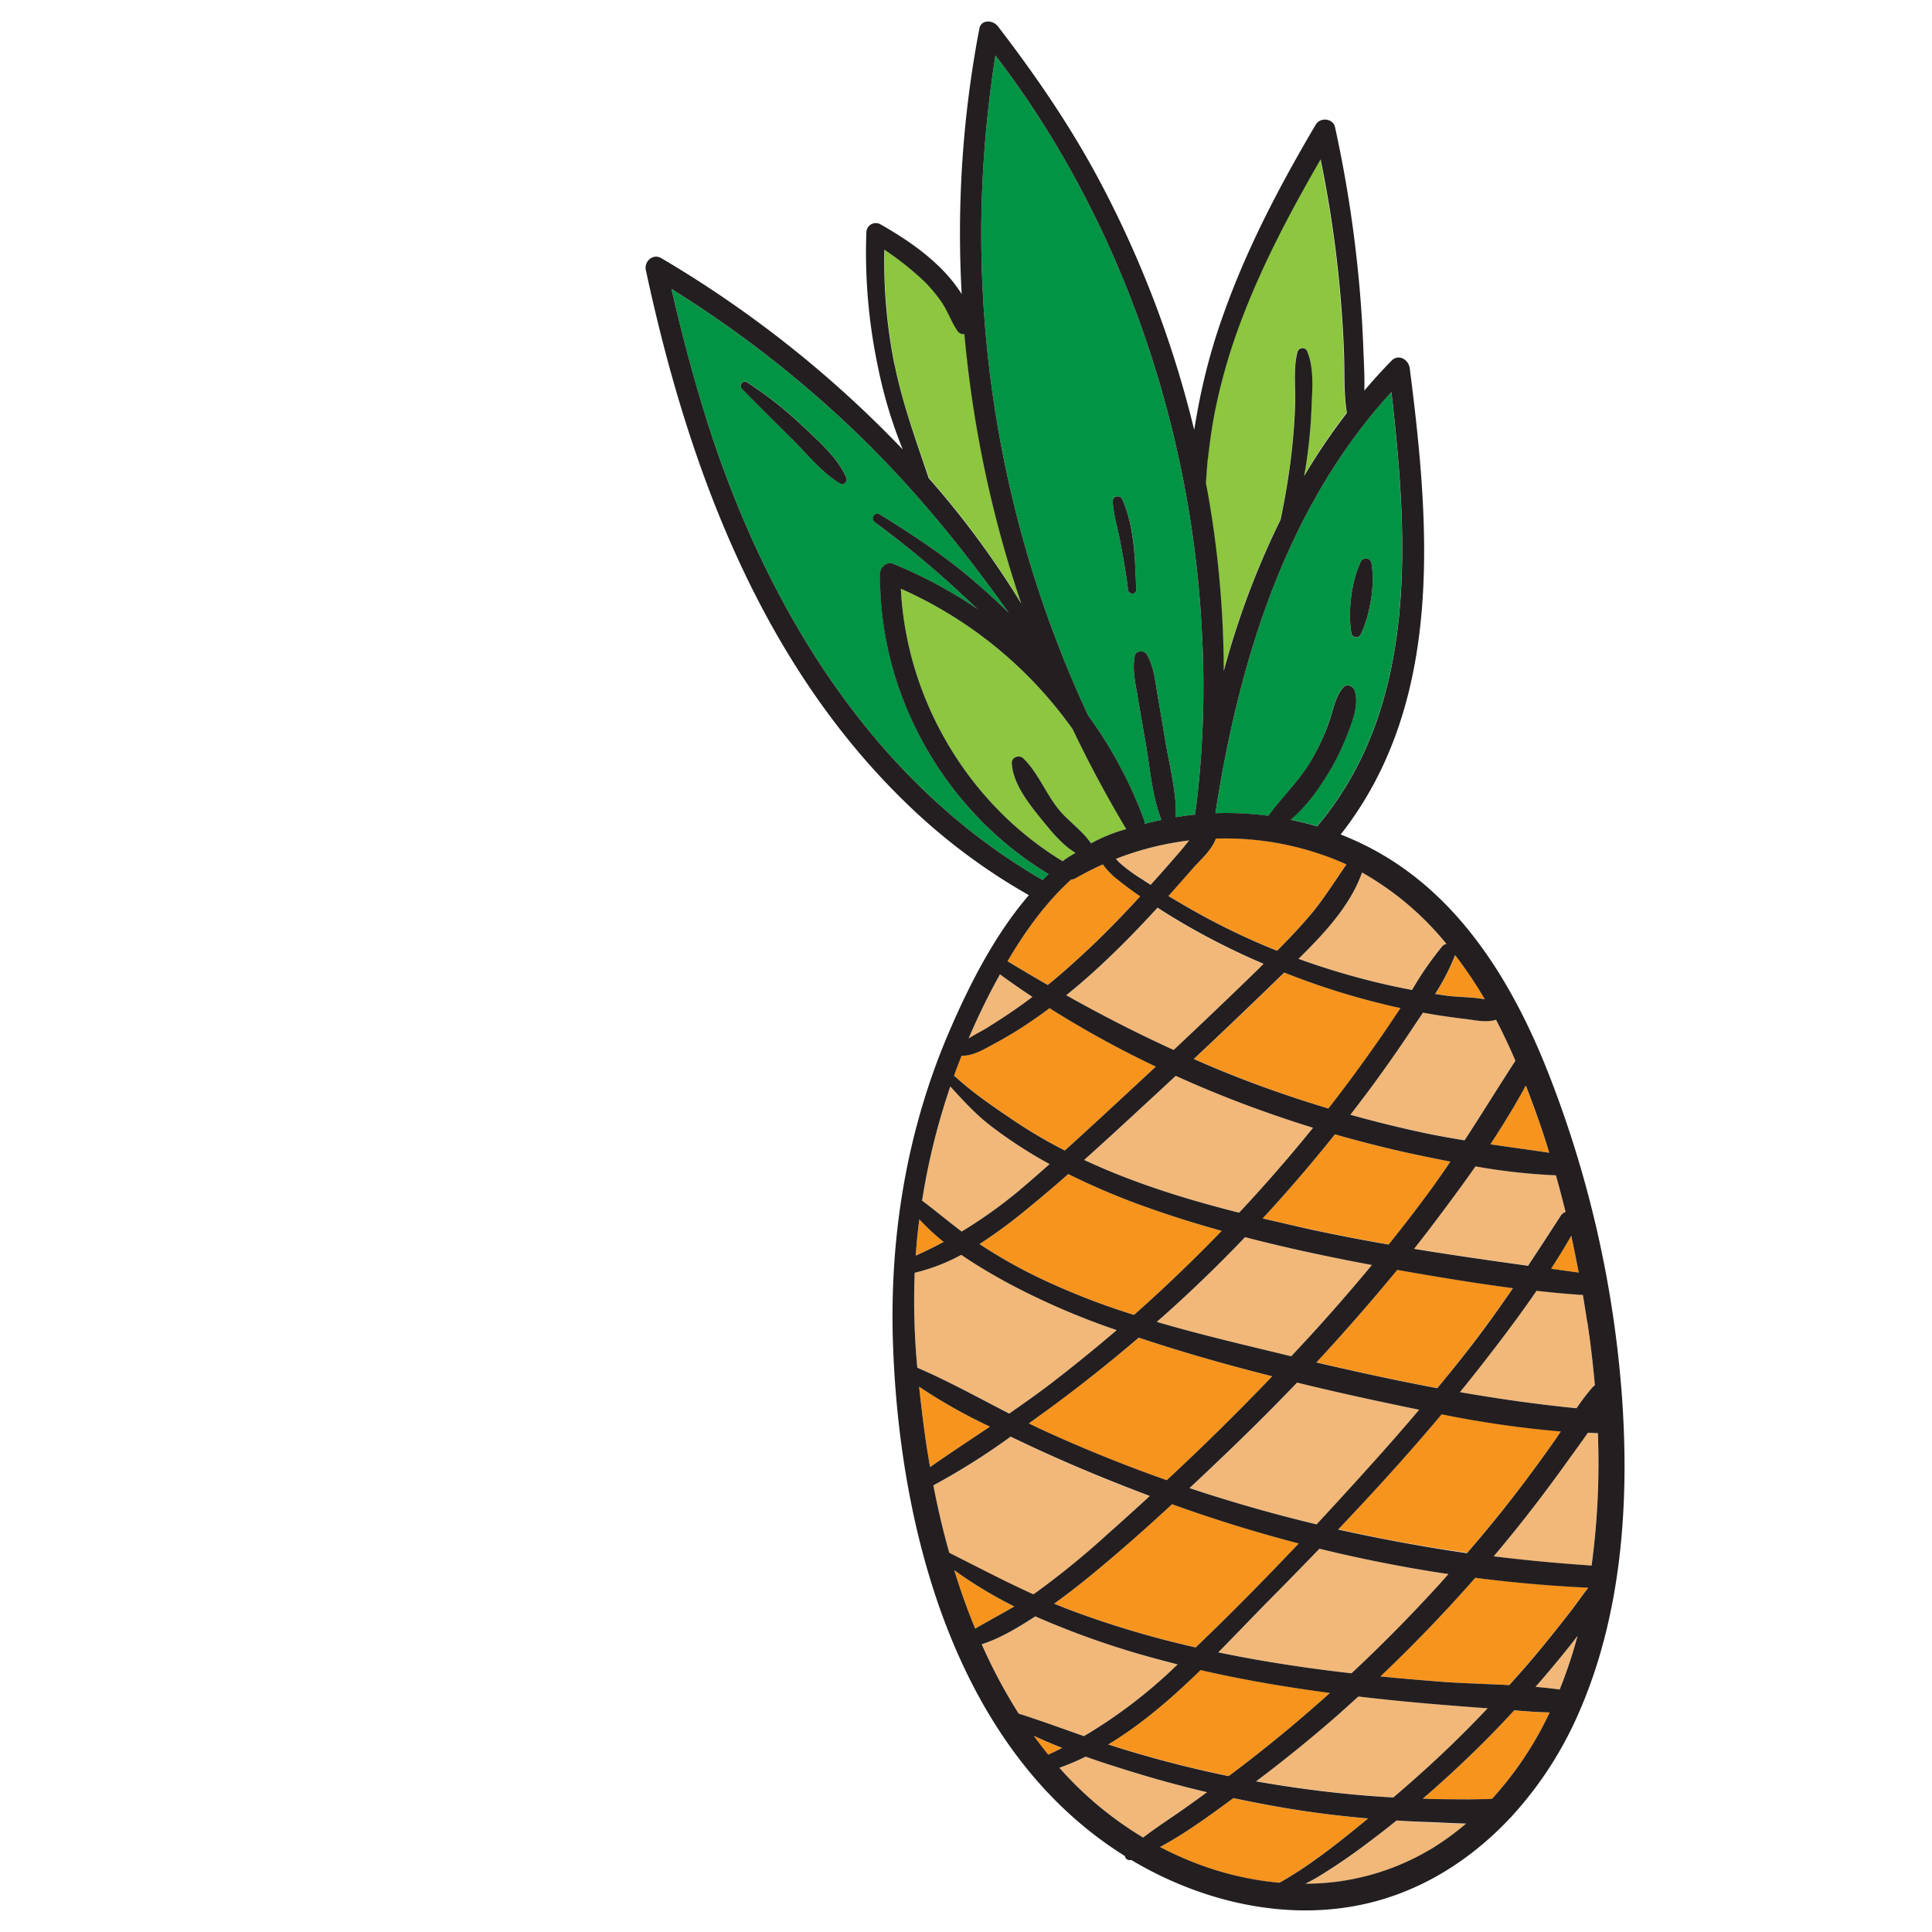 <svg xmlns="http://www.w3.org/2000/svg" id="Layer_1" data-name="Layer 1" viewBox="0 0 600 600"><defs><style>.cls-1{fill:#f2b879}.cls-2{fill:#f7941e}.cls-3{fill:#009444}.cls-4{fill:#8dc63f}.cls-5{fill:#231f20}</style></defs><title>doodle</title><path d="M403.26,297.75a229.86,229.86,0,0,0,29.45,8.5c1.94.42,3.88.8,5.82,1.17a100.63,100.63,0,0,1,9.4-13.58,2,2,0,0,1,1.28-.69A92.07,92.07,0,0,0,423,270.94C419.45,281.09,411.2,290,403.26,297.75Z" class="cls-1"/><path d="M377.58,260.4c-1.2,3.57-4.85,6.63-7.22,9.34s-5,5.67-7.5,8.48c2.09,1.25,4.18,2.49,6.3,3.7a214.37,214.37,0,0,0,27.45,13.31c3.54-3.54,7-7.16,10.23-11,4.21-5,7.6-10.47,11.29-15.79a77.38,77.38,0,0,0-7.55-3.07A91.74,91.74,0,0,0,377.58,260.4Z" class="cls-2"/><path d="M449.15,309.18c3.56.51,8.06.39,12,1.15a132.14,132.14,0,0,0-9.19-13.75,67.36,67.36,0,0,1-6.22,12.08C446.86,308.84,448,309,449.15,309.18Z" class="cls-2"/><path d="M455.06,316.42q-4.2-.5-8.37-1.15-2.4-.37-4.77-.81c-1,1.45-2,2.89-2.91,4.33q-7.23,10.89-15.05,21.37c-1.51,2-3,4-4.59,6q10.56,2.94,21.26,5.29c4.72,1,9.46,1.89,14.21,2.66,5.33-8.18,10.45-16.49,15.78-24.71q-1.81-4.17-3.77-8.25c-.72-1.51-1.48-3-2.25-4.5C461.61,317.63,458.13,316.79,455.06,316.42Z" class="cls-1"/><path d="M355.34,254.71a3,3,0,0,1,.19,1.14c1.7-.46,3.42-.85,5.15-1.22-2.91-7.5-3.56-16.5-4.95-24.22-.89-4.93-1.71-9.87-2.55-14.8-.69-4-1.52-7.84-.79-11.83.32-1.81,3-1.95,3.79-.5,2.17,3.79,2.57,8.17,3.29,12.42.79,4.64,1.6,9.29,2.35,13.94,1.22,7.58,3.61,16.25,3.35,24.15,2-.32,3.95-.6,5.94-.79.16-1.21.33-2.41.5-3.62a305.43,305.43,0,0,0,1.7-52c-2.93-63.84-25-129.15-64.17-180.14a362.75,362.75,0,0,0-4.34,48.82,354,354,0,0,0,33.14,156.17A132.7,132.7,0,0,1,355.34,254.71Zm-6.94-99.85c4,8.35,4.1,19.18,4.47,28.25.07,1.68-2.38,1.59-2.56,0-.57-5-1.52-10-2.42-15-.76-4.15-2.11-8.31-2.33-12.52A1.54,1.54,0,0,1,348.4,154.86Z" class="cls-3"/><path d="M481.14,358c-2.18-7.07-4.63-14.05-7.33-20.89-3.32,6.23-7,12.31-11,18.26C468.94,356.24,475,357.06,481.14,358Z" class="cls-2"/><path d="M317.27,187.5a362.1,362.1,0,0,1-17.69-83.72,2.34,2.34,0,0,1-2.21-1.08c-1.86-2.73-2.92-6-4.78-8.73a44,44,0,0,0-6-7.08,95.21,95.21,0,0,0-11.86-9.35,162.47,162.47,0,0,0,3.15,35.74c2.45,12.08,6.67,23.62,10.68,35.22A278.94,278.94,0,0,1,317.27,187.5Z" class="cls-4"/><path d="M380,208.36a257.72,257.72,0,0,1,17.63-47c1.36-6.4,2.45-12.87,3.24-19.27.69-5.66,1.15-11.36,1.3-17.06.14-5.19-.62-10.85.77-15.9a1.59,1.59,0,0,1,3,0c2.18,5.3,1.53,11.92,1.31,17.53a154.49,154.49,0,0,1-1.59,16.91c-.21,1.43-.45,2.84-.71,4.24a195.46,195.46,0,0,1,13.22-19.64c-1-6.15-.66-12.66-.9-18.81q-.44-11.18-1.53-22.31A367.24,367.24,0,0,0,410,49.48c-9,15.6-17.47,31.57-24,48.37a180,180,0,0,0-8.67,29.2c-1,5.11-1.76,10.27-2.32,15.45-.27,2.48-.41,5-.65,7.5.2,1.07.42,2.13.61,3.2A319.81,319.81,0,0,1,380,208.36Z" class="cls-4"/><path d="M486.48,454.2q-6.45,9-13.35,17.78c-3,3.85-6.14,7.63-9.29,11.37q15.17,1.89,30.4,2.86a236.52,236.52,0,0,0,1.95-41.15c-.13,0-.26,0-.4,0-.9,0-1.81-.07-2.71-.11C490.92,448.12,488.63,451.18,486.48,454.2Z" class="cls-1"/><path d="M476.82,523.89c2.53.22,5.05.48,7.54.83a142.64,142.64,0,0,0,5.51-16.63q-4.69,6.06-9.67,11.88C479.08,521.29,478,522.59,476.82,523.89Z" class="cls-1"/><path d="M433.71,565.42q-4.5,3.63-9.13,7.09a182.51,182.51,0,0,1-15.27,10.41c-1.3.78-2.61,1.48-3.92,2.12a75.72,75.72,0,0,0,38.72-10.62,84.42,84.42,0,0,0,11.2-8c-4-.08-8-.35-11.81-.48C440.23,565.79,437,565.62,433.71,565.42Z" class="cls-1"/><path d="M453.86,547.79q-5.88,5.55-12,10.82c1.62.06,3.25.1,4.87.14q4.84.11,9.69.08c1.89,0,3.77,0,5.66-.08.3,0,.81-.08,1.32-.14a108.22,108.22,0,0,0,17.84-26.79c-3.64-.06-7.32-.34-11-.65Q462.35,539.77,453.86,547.79Z" class="cls-2"/><path d="M374.86,556.61q-11.89-2.82-23.6-6.43c-4.68-1.44-9.41-3-14.1-4.61A77.89,77.89,0,0,1,329,549a110.71,110.71,0,0,0,26,21.68c4.18-3.2,8.66-6.06,12.92-9.08C370.26,560,372.56,558.3,374.86,556.61Z" class="cls-1"/><path d="M424.87,564.76c-9.14-.79-18.26-2-27.29-3.51Q390.28,560,383,558.44c-7.19,5.28-14.79,10.91-22.8,15.18a106.27,106.27,0,0,0,10.07,4.62,96.05,96.05,0,0,0,27,6.48c9.07-5.07,17.64-11.93,25.5-18.26Z" class="cls-2"/><path d="M459,425.32q-2.78,3.54-5.61,7c12,2.1,24,3.82,36.2,5a71,71,0,0,1,5-6.54,3.43,3.43,0,0,1,.7-.59c-.59-6.68-1.38-13.32-2.37-19.88q-.63-4.1-1.34-8.21c-4.8-.31-9.6-.75-14.4-1.29C471.39,409.25,465.21,417.38,459,425.32Z" class="cls-1"/><path d="M490.3,395.24q-1.1-5.72-2.38-11.44c-2,3.46-4.08,6.88-6.25,10.24Z" class="cls-2"/><path d="M445.59,379.42c-2.12,2.82-4.28,5.6-6.46,8.37,11.77,1.93,23.57,3.61,35.4,5.26,3.41-5.14,6.76-10.31,10.12-15.5a2.92,2.92,0,0,1,1.53-1.23c-.93-3.81-1.91-7.6-3-11.37a186.51,186.51,0,0,1-25-2.77C454.09,368.06,449.83,373.8,445.59,379.42Z" class="cls-1"/><path d="M428.65,520.61q9.71,1,19.44,1.69c6.77.51,13.7.69,20.6,1,2.52-2.8,5-5.62,7.46-8.5,4-4.69,7.77-9.49,11.54-14.33,1.82-2.34,3.55-4.9,5.44-7.29l0-.15q-17.57-.87-35-3.08Q444.14,506,428.65,520.61Z" class="cls-2"/><path d="M323.45,273.1a4.17,4.17,0,0,1,.38.27c.63-.62,1.25-1.25,1.89-1.85-32.26-19.39-52.77-55.69-52.36-93.42,0-1.84,2-3.82,4-3a141.75,141.75,0,0,1,26.23,14.05c-1.59-1.51-3.19-3-4.81-4.49a301.14,301.14,0,0,0-26.95-22.36c-1.5-1.07-.15-3.52,1.46-2.51,9.93,6.17,19.35,12.3,28.3,19.88q6,5.12,11.71,10.65c-12.82-18-26.69-35.34-42.34-51a346.34,346.34,0,0,0-62.4-49.54c3.44,15.12,7.43,30.11,12.28,44.84C239.21,190.32,271.61,243,323.45,273.1ZM231.94,118.67a114.91,114.91,0,0,1,16.91,13.23c5,4.77,11.1,9.85,13.92,16.29.52,1.2-.6,2.65-1.9,1.9-5.88-3.4-10.29-9.26-15.11-14-5.21-5.09-10.32-10.21-15.37-15.45C229.4,119.65,230.7,117.86,231.94,118.67Z" class="cls-3"/><path d="M321,539.09q2.16,3,4.49,5.84c1.46-.67,2.91-1.36,4.33-2.08C326.87,541.68,323.92,540.44,321,539.09Z" class="cls-2"/><path d="M393.87,253.39c4.3-5.89,9.71-10.91,13.43-17.35a68.56,68.56,0,0,0,5.64-12.51c1.17-3.45,1.78-7.21,4.14-10.06,1.09-1.32,3.13-.46,3.59.95,1.4,4.32-.66,9.46-2.21,13.51a75,75,0,0,1-5.86,12c-3.05,5-7,10.63-11.82,14.6,2.79.58,5.55,1.26,8.27,2.08a3.77,3.77,0,0,1,.31-.42c31.2-37.38,27.93-88.8,22.74-134.43-32.76,35.78-47.35,83.56-54.64,130.8A98.9,98.9,0,0,1,393.87,253.39Zm28.82-79.11a1.76,1.76,0,0,1,3.19.42c1.21,6.82-.38,16.25-3.36,22.46a1.57,1.57,0,0,1-2.85-.37C418.56,190,419.62,180.49,422.69,174.28Z" class="cls-3"/><path d="M319.22,375.27a156.69,156.69,0,0,1-15,11.09,156.79,156.79,0,0,0,17.12,9.81,219.53,219.53,0,0,0,30.87,12.19q14.12-12.51,27.23-26.1c-7.19-2-14.32-4.2-21.35-6.65a218.7,218.7,0,0,1-26.31-11C327.64,368.23,323.47,371.8,319.22,375.27Z" class="cls-2"/><path d="M407.8,350.24q-7.24-2.25-14.4-4.78c-9.54-3.38-19-7.16-28.25-11.35-2.44,2.27-4.88,4.55-7.33,6.8-7,6.46-14,13-21.11,19.32,15.39,7.18,31.64,12.22,48.11,16.38q4.41-4.71,8.69-9.51Q400.85,358.83,407.8,350.24Z" class="cls-1"/><path d="M378.48,453.63q-4.5,4.28-9,8.51,19.46,6.5,39.46,11.27,9.75-10.47,19.23-21.09,6.41-7.17,12.64-14.51l-1.27-.26c-12.21-2.52-24.47-5.21-36.68-8.18Q391,441.78,378.48,453.63Z" class="cls-1"/><path d="M426.07,392.86c-13.2-2.47-26.39-5.26-39.4-8.65Q374.44,397,361.25,408.78c-.65.59-1.32,1.16-2,1.74,13,3.82,26.26,6.93,39.37,10.1l2.39.58c4.13-4.42,8.22-8.87,12.23-13.4Q419.79,400.43,426.07,392.86Z" class="cls-1"/><path d="M338.61,294.19c5.36-5.08,10.49-10.41,15.49-15.85-2.45-1.69-4.86-3.45-7.16-5.32a22.12,22.12,0,0,1-4.43-4.6,92.85,92.85,0,0,0-8.39,4.24,3.62,3.62,0,0,1-1.45.47c-8,7.28-14.3,16.07-19.77,25.35q6.21,3.76,12.49,7.38C330,302.15,334.36,298.23,338.61,294.19Z" class="cls-2"/><path d="M327.41,498c1.83.76,3.66,1.5,5.53,2.2a296.06,296.06,0,0,0,38.42,11.4c10.94-10.43,21.59-21.25,32-32.28q-19.92-5.2-39.33-12.19c-7.44,6.83-15,13.54-22.72,20C336.81,490.94,332.2,494.6,327.41,498Z" class="cls-2"/><path d="M314.37,347.65a151,151,0,0,0,16.33,9.63c8.05-7.24,16-14.63,23.91-22l4.35-4.05a313.11,313.11,0,0,1-33-18.15q-2.43,1.83-4.95,3.55a119.42,119.42,0,0,1-11.73,7.22c-3.06,1.62-7.06,4.18-10.67,4-.81,2.08-1.6,4.16-2.35,6.26a2.1,2.1,0,0,1,.43.28C302,339.27,308.41,343.59,314.37,347.65Z" class="cls-2"/><path d="M318.43,368.1c2.53-2.17,5-4.37,7.53-6.58-.84-.46-1.68-.92-2.51-1.4a141.49,141.49,0,0,1-15.9-10.57c-4.75-3.66-8.44-7.8-12.43-12.14q-1.85,5.41-3.4,10.93a209.71,209.71,0,0,0-5.36,24.52c4.16,3.12,8.14,6.48,12.3,9.6A145,145,0,0,0,318.43,368.1Z" class="cls-1"/><path d="M285.52,378.68c-.48,3.73-.86,7.49-1.14,11.25q4.46-2,8.68-4.28A68.42,68.42,0,0,1,285.52,378.68Z" class="cls-2"/><path d="M369.33,261a93.43,93.43,0,0,0-22.72,5.68,9.27,9.27,0,0,0,1,1.12,49.21,49.21,0,0,0,7.35,5.39c.8.53,1.62,1,2.43,1.57.05-.07.11-.13.16-.19,3.13-3.46,6.22-7,9.28-10.49C367.65,263.12,368.47,262.06,369.33,261Z" class="cls-1"/><path d="M318.05,311.53c.86-.63,1.72-1.27,2.57-1.92-3.41-2.27-6.77-4.6-10.07-7-.42.75-.83,1.5-1.24,2.26q-4.68,8.64-8.5,17.69c1.88-1.24,4-2.24,5.77-3.35C310.48,316.76,314.33,314.24,318.05,311.53Z" class="cls-1"/><path d="M333.11,226.45a129.89,129.89,0,0,0-53.33-43.61c1.7,34.28,20.83,66.8,50.28,84.64a3.68,3.68,0,0,1,.69-.59c1-.64,1.94-1.24,2.92-1.83l.32-.21c-4.15-2.42-7.84-7.08-10.42-10.25-4-4.89-9-11.06-9.36-17.59-.11-1.88,2.36-2.71,3.61-1.49,4.5,4.4,6.95,11,11,15.89,2.79,3.41,7.44,6.63,10,10.5a52.12,52.12,0,0,1,11-4.45,1.78,1.78,0,0,1-.23-.31Q340.64,242.15,333.11,226.45Z" class="cls-4"/><path d="M326.13,429.85q10.58-8.09,20.67-16.77A226,226,0,0,1,312.2,398c-4.54-2.51-9.22-5.25-13.67-8.32a59.43,59.43,0,0,1-14.46,5.57,221.3,221.3,0,0,0,.81,29.47c9.74,4.2,19.07,9.38,28.54,14.25C317.72,436,322,433,326.13,429.85Z" class="cls-1"/><path d="M321.78,494.57a255.81,255.81,0,0,0,22-17.94q6.69-6,13.29-12c-13.39-5-26.6-10.52-39.53-16.67l-3.7-1.75a212.34,212.34,0,0,1-24,15.12c1.35,7,3,14,4.93,21,8.71,4.38,17.27,8.88,26.1,12.89C321.19,495,321.49,494.78,321.78,494.57Z" class="cls-1"/><path d="M296.36,487.64c1.88,6.15,4,12.22,6.46,18.14,4-2.36,8.13-4.53,12.15-6.88A133,133,0,0,1,296.36,487.64Z" class="cls-2"/><path d="M285.44,430.65c.42,4,.91,8,1.42,12.05.56,4.27,1.21,8.59,2,12.92,6.13-4.29,12.38-8.39,18.59-12.56A166.72,166.72,0,0,1,285.44,430.65Z" class="cls-2"/><path d="M359.49,281.92C353.88,288,348.09,294,342,299.67q-5.28,4.9-10.88,9.45c10.9,6.09,22,11.78,33.36,17q13.39-12.57,26.57-25.38l1.37-1.34a218.66,218.66,0,0,1-31-16.2Z" class="cls-1"/><path d="M445.28,493.93c1.55-1.68,3.07-3.39,4.59-5.09-1.43-.21-2.87-.42-4.3-.65q-18-2.88-35.76-7.22-8,8.26-16.05,16.42c-5,5-10.09,10.42-15.37,15.77,10.08,2.09,20.26,3.77,30.46,5.15q5.44.74,10.88,1.34Q433,507.28,445.28,493.93Z" class="cls-1"/><path d="M432.75,558.2c6.06-5.15,12-10.44,17.71-16q5.91-5.72,11.58-11.7-11.12-.76-22.22-1.78-9-.82-17.93-1.87c-1.8,1.63-3.59,3.26-5.41,4.86-8.51,7.46-17.3,14.65-26.35,21.46,12.05,2.13,24.22,3.69,36.43,4.61C428.62,558,430.69,558.08,432.75,558.2Z" class="cls-1"/><path d="M348.21,543c11,3.37,22.14,6.27,33.41,8.56l4.1-3.11c9.42-7.19,18.52-14.79,27.34-22.71-13.5-1.79-26.94-4.06-40.2-7.12-8.87,8.64-18.32,16.86-28.69,23.1Z" class="cls-2"/><path d="M363.61,518.91c.7-.66,1.4-1.33,2.11-2-1.67-.43-3.33-.86-5-1.31A261.71,261.71,0,0,1,321.53,502c-5.17,3.33-10.7,6.75-16.64,8.66a164.37,164.37,0,0,0,11.43,21.48c6.8,2.2,13.52,4.67,20.28,7A154.86,154.86,0,0,0,363.61,518.91Z" class="cls-1"/><path d="M471.27,463.11q6.28-8.17,12.17-16.64c.45-.64.89-1.29,1.33-2a324,324,0,0,1-37-5.33c-10.3,12.29-21.11,24.15-32.16,35.77q19.89,4.49,40.08,7.3C461,476,466.25,469.64,471.27,463.11Z" class="cls-2"/><path d="M450.43,360.75c-3.68-.71-7.34-1.47-10.95-2.23q-12.56-2.65-24.9-6.25-10.75,13.47-22.45,26.13Q399,380,406,381.54c8.43,1.85,16.87,3.46,25.32,4.93q6.62-8.22,12.86-16.73Q447.38,365.3,450.43,360.75Z" class="cls-2"/><path d="M319.55,442.08c1.79.88,3.58,1.74,5.39,2.56q18.35,8.39,37.44,15.08,16.8-15.69,32.75-32.27c-14-3.56-27.88-7.51-41.48-12Q339.79,427.26,325.07,438Z" class="cls-2"/><path d="M435,313.06c-2-.44-4.07-.9-6.1-1.4a227.52,227.52,0,0,1-30-9.63l-2.19,2.12q-12.82,12.5-25.9,24.73,12.44,5.43,25.28,10,8.21,2.9,16.55,5.38,5.1-6.53,10-13.24Q429,322.18,435,313.06Z" class="cls-2"/><path d="M469.86,400c-9.63-1.25-19.22-2.8-28.71-4.42q-3.61-.62-7.22-1.26-12.07,14.81-25.12,28.75c12.52,2.94,25,5.68,37.59,8q6.15-7.47,12-15.15C462.38,410.7,466.17,405.37,469.86,400Z" class="cls-2"/><path d="M281.16,249.16A186.87,186.87,0,0,0,319.53,278c-10.88,12.62-18.85,28.62-24.88,42.69-13.22,30.87-18.52,63.92-17.3,97.39,2.13,57.95,19.83,125.75,72,158.33a1.47,1.47,0,0,0,1.89,1.21l.06,0c23.17,13.84,51.93,20.13,78.21,12.19,15.42-4.67,28.83-13.79,39.68-25.43a6.51,6.51,0,0,0,.67-.73,115.36,115.36,0,0,0,20-30.7c13.7-30.59,16.19-65.56,13.9-98.63a343.92,343.92,0,0,0-22.45-99.89c-10.44-26.91-26-53.53-51.44-68.68a91.17,91.17,0,0,0-13.51-6.59c32.29-41.08,27.69-96,21.45-144.79-.34-2.68-3.46-4.6-5.66-2.35q-4.41,4.52-8.45,9.29c.14-4.29-.14-8.65-.29-12.77q-.42-11.6-1.56-23.17a392.65,392.65,0,0,0-7.24-45.86c-.62-2.84-4.65-3.15-6-.79-10.88,18.43-20.89,37.4-28.18,57.56a189.13,189.13,0,0,0-8.31,30.11c-.42,2.28-.86,4.67-1.25,7.12a331.15,331.15,0,0,0-29.15-76.89c-9.11-17.2-20-33.08-31.84-48.49-1.46-1.89-5.16-2.2-5.73.75a338.16,338.16,0,0,0-5.49,82.44,45.34,45.34,0,0,0-6.62-8.15c-5.42-5.39-12-9.74-18.63-13.52a2.93,2.93,0,0,0-4.35,2.5,171.42,171.42,0,0,0,3.58,41.72,143.47,143.47,0,0,0,7.72,25.72,347.62,347.62,0,0,0-75-59.42c-2.56-1.51-5.37,1-4.79,3.69C213.52,144.32,235.93,205.21,281.16,249.16Zm51.51,24a3.62,3.62,0,0,0,1.45-.47,92.85,92.85,0,0,1,8.39-4.24,22.12,22.12,0,0,0,4.43,4.6c2.3,1.87,4.71,3.63,7.16,5.32-5,5.44-10.13,10.77-15.49,15.85-4.25,4-8.66,8-13.22,11.67q-6.28-3.62-12.49-7.38C318.37,289.2,324.7,280.41,332.67,273.13ZM401,421.2l-2.39-.58c-13.11-3.17-26.36-6.28-39.37-10.1.66-.58,1.33-1.15,2-1.74q13.2-11.77,25.42-24.57c13,3.39,26.2,6.18,39.4,8.65q-6.29,7.58-12.81,14.94C409.25,412.33,405.16,416.78,401,421.2Zm1.8,8.17c12.21,3,24.47,5.66,36.68,8.18l1.27.26q-6.22,7.33-12.64,14.51-9.48,10.6-19.23,21.09-20-4.79-39.46-11.27,4.53-4.23,9-8.51Q390.93,441.77,402.83,429.37Zm-18-52.76c-16.47-4.16-32.72-9.2-48.11-16.38,7.12-6.36,14.12-12.86,21.11-19.32,2.45-2.25,4.89-4.53,7.33-6.8,9.27,4.19,18.71,8,28.25,11.35q7.14,2.54,14.4,4.78-6.94,8.6-14.29,16.86Q389.22,371.92,384.82,376.61Zm-26.73-1c7,2.45,14.16,4.65,21.35,6.65q-13.11,13.56-27.23,26.1a219.53,219.53,0,0,1-30.87-12.19,156.79,156.79,0,0,1-17.12-9.81,156.69,156.69,0,0,0,15-11.09c4.25-3.47,8.42-7,12.56-10.66A218.7,218.7,0,0,0,358.09,375.61Zm-4.44,39.81c13.6,4.52,27.49,8.47,41.48,12q-15.9,16.6-32.75,32.27-19.06-6.71-37.44-15.08c-1.81-.82-3.6-1.68-5.39-2.56l5.52-4Q339.79,427.27,353.65,415.42ZM364,467.15q19.4,7,39.33,12.19c-10.42,11-21.07,21.85-32,32.28a296.06,296.06,0,0,1-38.42-11.4c-1.87-.7-3.7-1.44-5.53-2.2,4.79-3.42,9.4-7.08,13.91-10.86C349.05,480.69,356.6,474,364,467.15Zm8.82,51.5c13.26,3.06,26.7,5.33,40.2,7.12-8.82,7.92-17.92,15.52-27.34,22.71l-4.1,3.11c-11.27-2.29-22.42-5.19-33.41-8.56l-4-1.28C354.54,535.51,364,527.29,372.86,518.65Zm43.62,13.08c1.82-1.6,3.61-3.23,5.41-4.86q9,1.05,17.93,1.87,11.1,1,22.22,1.78-5.67,6-11.58,11.7c-5.72,5.54-11.65,10.83-17.71,16-2.06-.12-4.13-.24-6.19-.4-12.21-.92-24.38-2.48-36.43-4.61C399.18,546.38,408,539.19,416.48,531.73Zm3.25-12.08q-5.44-.61-10.88-1.34c-10.2-1.38-20.38-3.06-30.46-5.15,5.28-5.35,10.38-10.73,15.37-15.77q8.07-8.16,16.05-16.42,17.71,4.33,35.76,7.22c1.43.23,2.87.44,4.3.65-1.52,1.7-3,3.41-4.59,5.09Q433,507.27,419.73,519.65ZM415.56,475c11.05-11.62,21.86-23.48,32.16-35.77a324,324,0,0,0,37,5.33c-.44.66-.88,1.31-1.33,2q-5.9,8.46-12.17,16.64c-5,6.53-10.25,12.91-15.63,19.15Q435.48,479.43,415.56,475Zm30.84-43.88c-12.57-2.35-25.07-5.09-37.59-8q13-14,25.12-28.75,3.6.65,7.22,1.26c9.49,1.62,19.08,3.17,28.71,4.42-3.69,5.39-7.48,10.72-11.45,15.95S450.5,426.1,446.4,431.08Zm-15.12-44.61c-8.45-1.47-16.89-3.08-25.32-4.93Q399,380,392.13,378.4q11.7-12.66,22.45-26.13,12.35,3.57,24.9,6.25c3.61.76,7.27,1.52,10.95,2.23q-3.06,4.54-6.29,9Q437.9,378.26,431.28,386.47Zm-18.7-42.25q-8.34-2.49-16.55-5.38-12.86-4.51-25.28-10,13.06-12.25,25.9-24.73l2.19-2.12a227.52,227.52,0,0,0,30,9.63c2,.5,4.06,1,6.1,1.4q-6,9.1-12.4,17.92Q417.69,337.68,412.58,344.22ZM391.06,300.7q-13.17,12.81-26.57,25.38c-11.35-5.18-22.46-10.87-33.36-17q5.61-4.53,10.88-9.45c6.08-5.66,11.87-11.63,17.48-17.75l1.92,1.24a218.66,218.66,0,0,0,31,16.2Zm-33.54-26.1c0,.06-.11.12-.16.19-.81-.52-1.63-1-2.43-1.57a49.21,49.21,0,0,1-7.35-5.39,9.27,9.27,0,0,1-1-1.12A93.43,93.43,0,0,1,369.33,261c-.86,1-1.68,2.09-2.53,3.08C363.74,267.63,360.65,271.14,357.52,274.6Zm-18.7-12.69c-2.58-3.87-7.23-7.09-10-10.5-4-4.91-6.48-11.49-11-15.89-1.25-1.22-3.72-.39-3.61,1.49.38,6.53,5.4,12.7,9.36,17.59,2.58,3.17,6.27,7.83,10.42,10.25l-.32.21c-1,.59-2,1.19-2.92,1.83a3.68,3.68,0,0,0-.69.59c-29.45-17.84-48.58-50.36-50.28-84.64a129.89,129.89,0,0,1,53.33,43.61q7.51,15.7,16.45,30.7a1.78,1.78,0,0,0,.23.31A52.12,52.12,0,0,0,338.82,261.91Zm-29.51,42.94c.41-.76.82-1.51,1.24-2.26,3.3,2.42,6.66,4.75,10.07,7-.85.65-1.71,1.29-2.57,1.92-3.72,2.71-7.57,5.23-11.47,7.66-1.78,1.11-3.89,2.11-5.77,3.35Q304.64,313.5,309.31,304.85Zm-10.67,23c3.61.2,7.61-2.36,10.67-4A119.42,119.42,0,0,0,321,316.65q2.52-1.72,4.95-3.55a313.11,313.11,0,0,0,33,18.15l-4.35,4.05c-7.93,7.35-15.86,14.74-23.91,22a151,151,0,0,1-16.33-9.63c-6-4.06-12.35-8.38-17.65-13.26a2.1,2.1,0,0,0-.43-.28C297,332,297.83,329.93,298.64,327.85Zm-6.92,20.49q1.56-5.5,3.4-10.93c4,4.34,7.68,8.48,12.43,12.14a141.49,141.49,0,0,0,15.9,10.57c.83.48,1.67.94,2.51,1.4-2.5,2.21-5,4.41-7.53,6.58a145,145,0,0,1-19.77,14.36c-4.16-3.12-8.14-6.48-12.3-9.6A209.71,209.71,0,0,1,291.72,348.34Zm-6.2,30.34a68.42,68.42,0,0,0,7.54,7q-4.23,2.28-8.68,4.28C284.66,386.17,285,382.41,285.52,378.68Zm-1.45,16.59a59.43,59.43,0,0,0,14.46-5.57c4.45,3.07,9.13,5.81,13.67,8.32a226,226,0,0,0,34.6,15.06q-10.11,8.67-20.67,16.77C322,433,317.72,436,313.42,439c-9.47-4.87-18.8-10.05-28.54-14.25A221.3,221.3,0,0,1,284.07,395.27Zm2.79,47.43c-.51-4-1-8-1.42-12.05a166.72,166.72,0,0,0,22,12.41c-6.21,4.17-12.46,8.27-18.59,12.56C288.07,451.29,287.42,447,286.86,442.7Zm3,18.59a212.34,212.34,0,0,0,24-15.12l3.7,1.75c12.93,6.15,26.14,11.62,39.53,16.67q-6.6,6.07-13.29,12a255.81,255.81,0,0,1-22,17.94c-.29.21-.59.4-.89.6-8.83-4-17.39-8.51-26.1-12.89C292.84,475.33,291.21,468.3,289.86,461.29Zm6.5,26.35A133,133,0,0,0,315,498.9c-4,2.35-8.14,4.52-12.15,6.88C300.39,499.86,298.24,493.79,296.36,487.64Zm8.53,23c5.94-1.91,11.47-5.33,16.64-8.66a261.71,261.71,0,0,0,39.21,13.61c1.65.45,3.31.88,5,1.31-.71.65-1.41,1.32-2.11,2a154.86,154.86,0,0,1-27,20.27c-6.76-2.36-13.48-4.83-20.28-7A164.37,164.37,0,0,1,304.89,510.67Zm20.63,34.26q-2.32-2.85-4.49-5.84c2.89,1.35,5.84,2.59,8.82,3.76C328.43,543.57,327,544.26,325.52,544.93ZM329,549a77.89,77.89,0,0,0,8.16-3.45c4.69,1.65,9.42,3.17,14.1,4.61q11.69,3.62,23.6,6.43c-2.3,1.69-4.6,3.36-6.93,5-4.26,3-8.74,5.88-12.92,9.08A110.71,110.71,0,0,1,329,549Zm68.31,35.7a96.05,96.05,0,0,1-27-6.48,106.27,106.27,0,0,1-10.07-4.62c8-4.27,15.61-9.9,22.8-15.18q7.25,1.54,14.55,2.81c9,1.56,18.15,2.72,27.29,3.51l-2.06,1.7C415,572.79,406.38,579.65,397.31,584.72Zm46.8-10.3A75.72,75.72,0,0,1,405.39,585c1.31-.64,2.62-1.34,3.92-2.12a182.51,182.51,0,0,0,15.27-10.41q4.64-3.45,9.13-7.09c3.26.2,6.52.37,9.79.47,3.79.13,7.81.4,11.81.48A84.42,84.42,0,0,1,444.11,574.42Zm19.29-15.81c-.51.06-1,.14-1.32.14-1.89,0-3.77.07-5.66.08q-4.85,0-9.69-.08c-1.62,0-3.25-.08-4.87-.14q6.12-5.26,12-10.82,8.49-8,16.41-16.62c3.65.31,7.33.59,11,.65A108.22,108.22,0,0,1,463.4,558.61Zm21-33.89c-2.49-.35-5-.61-7.54-.83,1.14-1.3,2.26-2.6,3.38-3.92q5-5.84,9.67-11.88A142.64,142.64,0,0,1,484.36,524.72Zm8.77-31.5c-1.89,2.39-3.62,4.95-5.44,7.29-3.77,4.84-7.58,9.64-11.54,14.33-2.44,2.88-4.94,5.7-7.46,8.5-6.9-.35-13.83-.53-20.6-1q-9.73-.74-19.44-1.69Q444.12,506,458.15,490q17.43,2.24,35,3.08Zm3.06-48.16a236.52,236.52,0,0,1-1.95,41.15q-15.23-1-30.4-2.86c3.15-3.74,6.26-7.52,9.29-11.37q6.89-8.75,13.35-17.78c2.15-3,4.44-6.08,6.6-9.22.9,0,1.81.09,2.71.11C495.93,445.09,496.06,445.07,496.19,445.06Zm-3.3-34.71c1,6.56,1.78,13.2,2.37,19.88a3.43,3.43,0,0,0-.7.59,71,71,0,0,0-5,6.54c-12.19-1.2-24.23-2.92-36.2-5q2.83-3.48,5.61-7c6.23-7.94,12.41-16.07,18.17-24.47,4.8.54,9.6,1,14.4,1.29Q492.26,406.25,492.89,410.35Zm-2.59-15.11-8.63-1.2c2.17-3.36,4.27-6.78,6.25-10.24Q489.19,389.52,490.3,395.24ZM483.2,365c1.07,3.77,2.05,7.56,3,11.37a2.92,2.92,0,0,0-1.53,1.23c-3.36,5.19-6.71,10.36-10.12,15.5-11.83-1.65-23.63-3.33-35.4-5.26,2.18-2.77,4.34-5.55,6.46-8.37,4.24-5.62,8.5-11.36,12.61-17.24A186.51,186.51,0,0,0,483.2,365Zm-2.06-7c-6.1-.92-12.2-1.74-18.29-2.63,3.93-6,7.64-12,11-18.26C476.51,343.93,479,350.91,481.14,358Zm-14.29-36.82q2,4.08,3.77,8.25c-5.33,8.22-10.45,16.53-15.78,24.71-4.75-.77-9.49-1.62-14.21-2.66q-10.71-2.34-21.26-5.29c1.54-2,3.08-4,4.59-6q7.83-10.46,15.05-21.37c.95-1.44,1.93-2.88,2.91-4.33q2.37.44,4.77.81,4.17.66,8.37,1.15c3.07.37,6.55,1.21,9.54.24C465.37,318.15,466.13,319.65,466.85,321.16Zm-5.73-10.83c-3.91-.76-8.41-.64-12-1.15-1.15-.16-2.29-.34-3.44-.52a67.36,67.36,0,0,0,6.22-12.08A132.14,132.14,0,0,1,461.12,310.33Zm-11.91-17.18a2,2,0,0,0-1.28.69,100.63,100.63,0,0,0-9.4,13.58c-1.94-.37-3.88-.75-5.82-1.17a229.86,229.86,0,0,1-29.45-8.5c7.94-7.78,16.19-16.66,19.73-26.81A92.07,92.07,0,0,1,449.21,293.15Zm-31.08-24.69c-3.69,5.32-7.08,10.82-11.29,15.79-3.23,3.82-6.69,7.44-10.23,11a214.37,214.37,0,0,1-27.45-13.31c-2.12-1.21-4.21-2.45-6.3-3.7q3.78-4.22,7.5-8.48c2.37-2.71,6-5.77,7.22-9.34a91.74,91.74,0,0,1,33,5A77.38,77.38,0,0,1,418.13,268.46Zm14-146.68c5.19,45.63,8.46,97.05-22.74,134.43a3.77,3.77,0,0,0-.31.42c-2.72-.82-5.48-1.5-8.27-2.08,4.86-4,8.77-9.58,11.82-14.6a75,75,0,0,0,5.86-12c1.55-4.05,3.61-9.19,2.21-13.51-.46-1.41-2.5-2.27-3.59-.95-2.36,2.85-3,6.61-4.14,10.06A68.56,68.56,0,0,1,407.3,236c-3.72,6.44-9.13,11.46-13.43,17.35a98.9,98.9,0,0,0-16.41-.81C384.75,205.34,399.34,157.56,432.1,121.78Zm-57,20.72c.56-5.18,1.29-10.34,2.32-15.45a180,180,0,0,1,8.67-29.2c6.48-16.8,15-32.77,24-48.37a367.24,367.24,0,0,1,5.73,37.62q1.1,11.13,1.53,22.31c.24,6.15-.11,12.66.9,18.81A195.46,195.46,0,0,0,405,147.86c.26-1.4.5-2.81.71-4.24a154.49,154.49,0,0,0,1.59-16.91c.22-5.61.87-12.23-1.31-17.53a1.59,1.59,0,0,0-3,0c-1.39,5-.63,10.71-.77,15.9-.15,5.7-.61,11.4-1.3,17.06-.79,6.4-1.88,12.87-3.24,19.27a257.72,257.72,0,0,0-17.63,47,319.81,319.81,0,0,0-4.93-55.16c-.19-1.07-.41-2.13-.61-3.2C374.69,147.5,374.83,145,375.1,142.5ZM304.8,66.05a362.75,362.75,0,0,1,4.34-48.82c39.16,51,61.24,116.3,64.17,180.14a305.43,305.43,0,0,1-1.7,52c-.17,1.21-.34,2.41-.5,3.62-2,.19-4,.47-5.94.79.26-7.9-2.13-16.57-3.35-24.15-.75-4.65-1.56-9.3-2.35-13.94-.72-4.25-1.12-8.63-3.29-12.42-.83-1.45-3.47-1.31-3.79.5-.73,4,.1,7.86.79,11.83.84,4.93,1.66,9.87,2.55,14.8,1.39,7.72,2,16.72,4.95,24.22-1.73.37-3.45.76-5.15,1.22a3,3,0,0,0-.19-1.14,132.7,132.7,0,0,0-17.4-32.49A354,354,0,0,1,304.8,66.05Zm-27,47.23a162.47,162.47,0,0,1-3.15-35.74,95.21,95.21,0,0,1,11.86,9.35,44,44,0,0,1,6,7.08c1.86,2.77,2.92,6,4.78,8.73a2.34,2.34,0,0,0,2.21,1.08,362.1,362.1,0,0,0,17.69,83.72,278.94,278.94,0,0,0-28.76-39C284.5,136.9,280.28,125.36,277.83,113.28Zm-6.89,26c15.65,15.66,29.52,33,42.34,51q-5.67-5.53-11.71-10.65c-8.95-7.58-18.37-13.71-28.3-19.88-1.61-1-3,1.44-1.46,2.51a301.14,301.14,0,0,1,26.95,22.36c1.62,1.47,3.22,3,4.81,4.49a141.75,141.75,0,0,0-26.23-14.05c-1.95-.79-4,1.19-4,3-.41,37.73,20.1,74,52.36,93.42-.64.6-1.26,1.23-1.89,1.85a4.17,4.17,0,0,0-.38-.27C271.61,243,239.21,190.32,220.82,134.59,216,119.86,212,104.87,208.54,89.75A346.34,346.34,0,0,1,270.94,139.29Z" class="cls-5"/><path d="M350.31,183.11c.18,1.59,2.63,1.68,2.56,0-.37-9.07-.51-19.9-4.47-28.25a1.54,1.54,0,0,0-2.84.77c.22,4.21,1.57,8.37,2.33,12.52C348.79,173.1,349.74,178.1,350.31,183.11Z" class="cls-5"/><path d="M422.52,197.16c3-6.21,4.57-15.64,3.36-22.46a1.76,1.76,0,0,0-3.19-.42c-3.07,6.21-4.13,15.73-3,22.51A1.57,1.57,0,0,0,422.52,197.16Z" class="cls-5"/><path d="M245.76,136.13c4.82,4.7,9.23,10.56,15.11,14,1.3.75,2.42-.7,1.9-1.9-2.82-6.44-8.92-11.52-13.92-16.29a114.91,114.91,0,0,0-16.91-13.23c-1.24-.81-2.54,1-1.55,2C235.44,125.92,240.55,131,245.76,136.13Z" class="cls-5"/></svg>